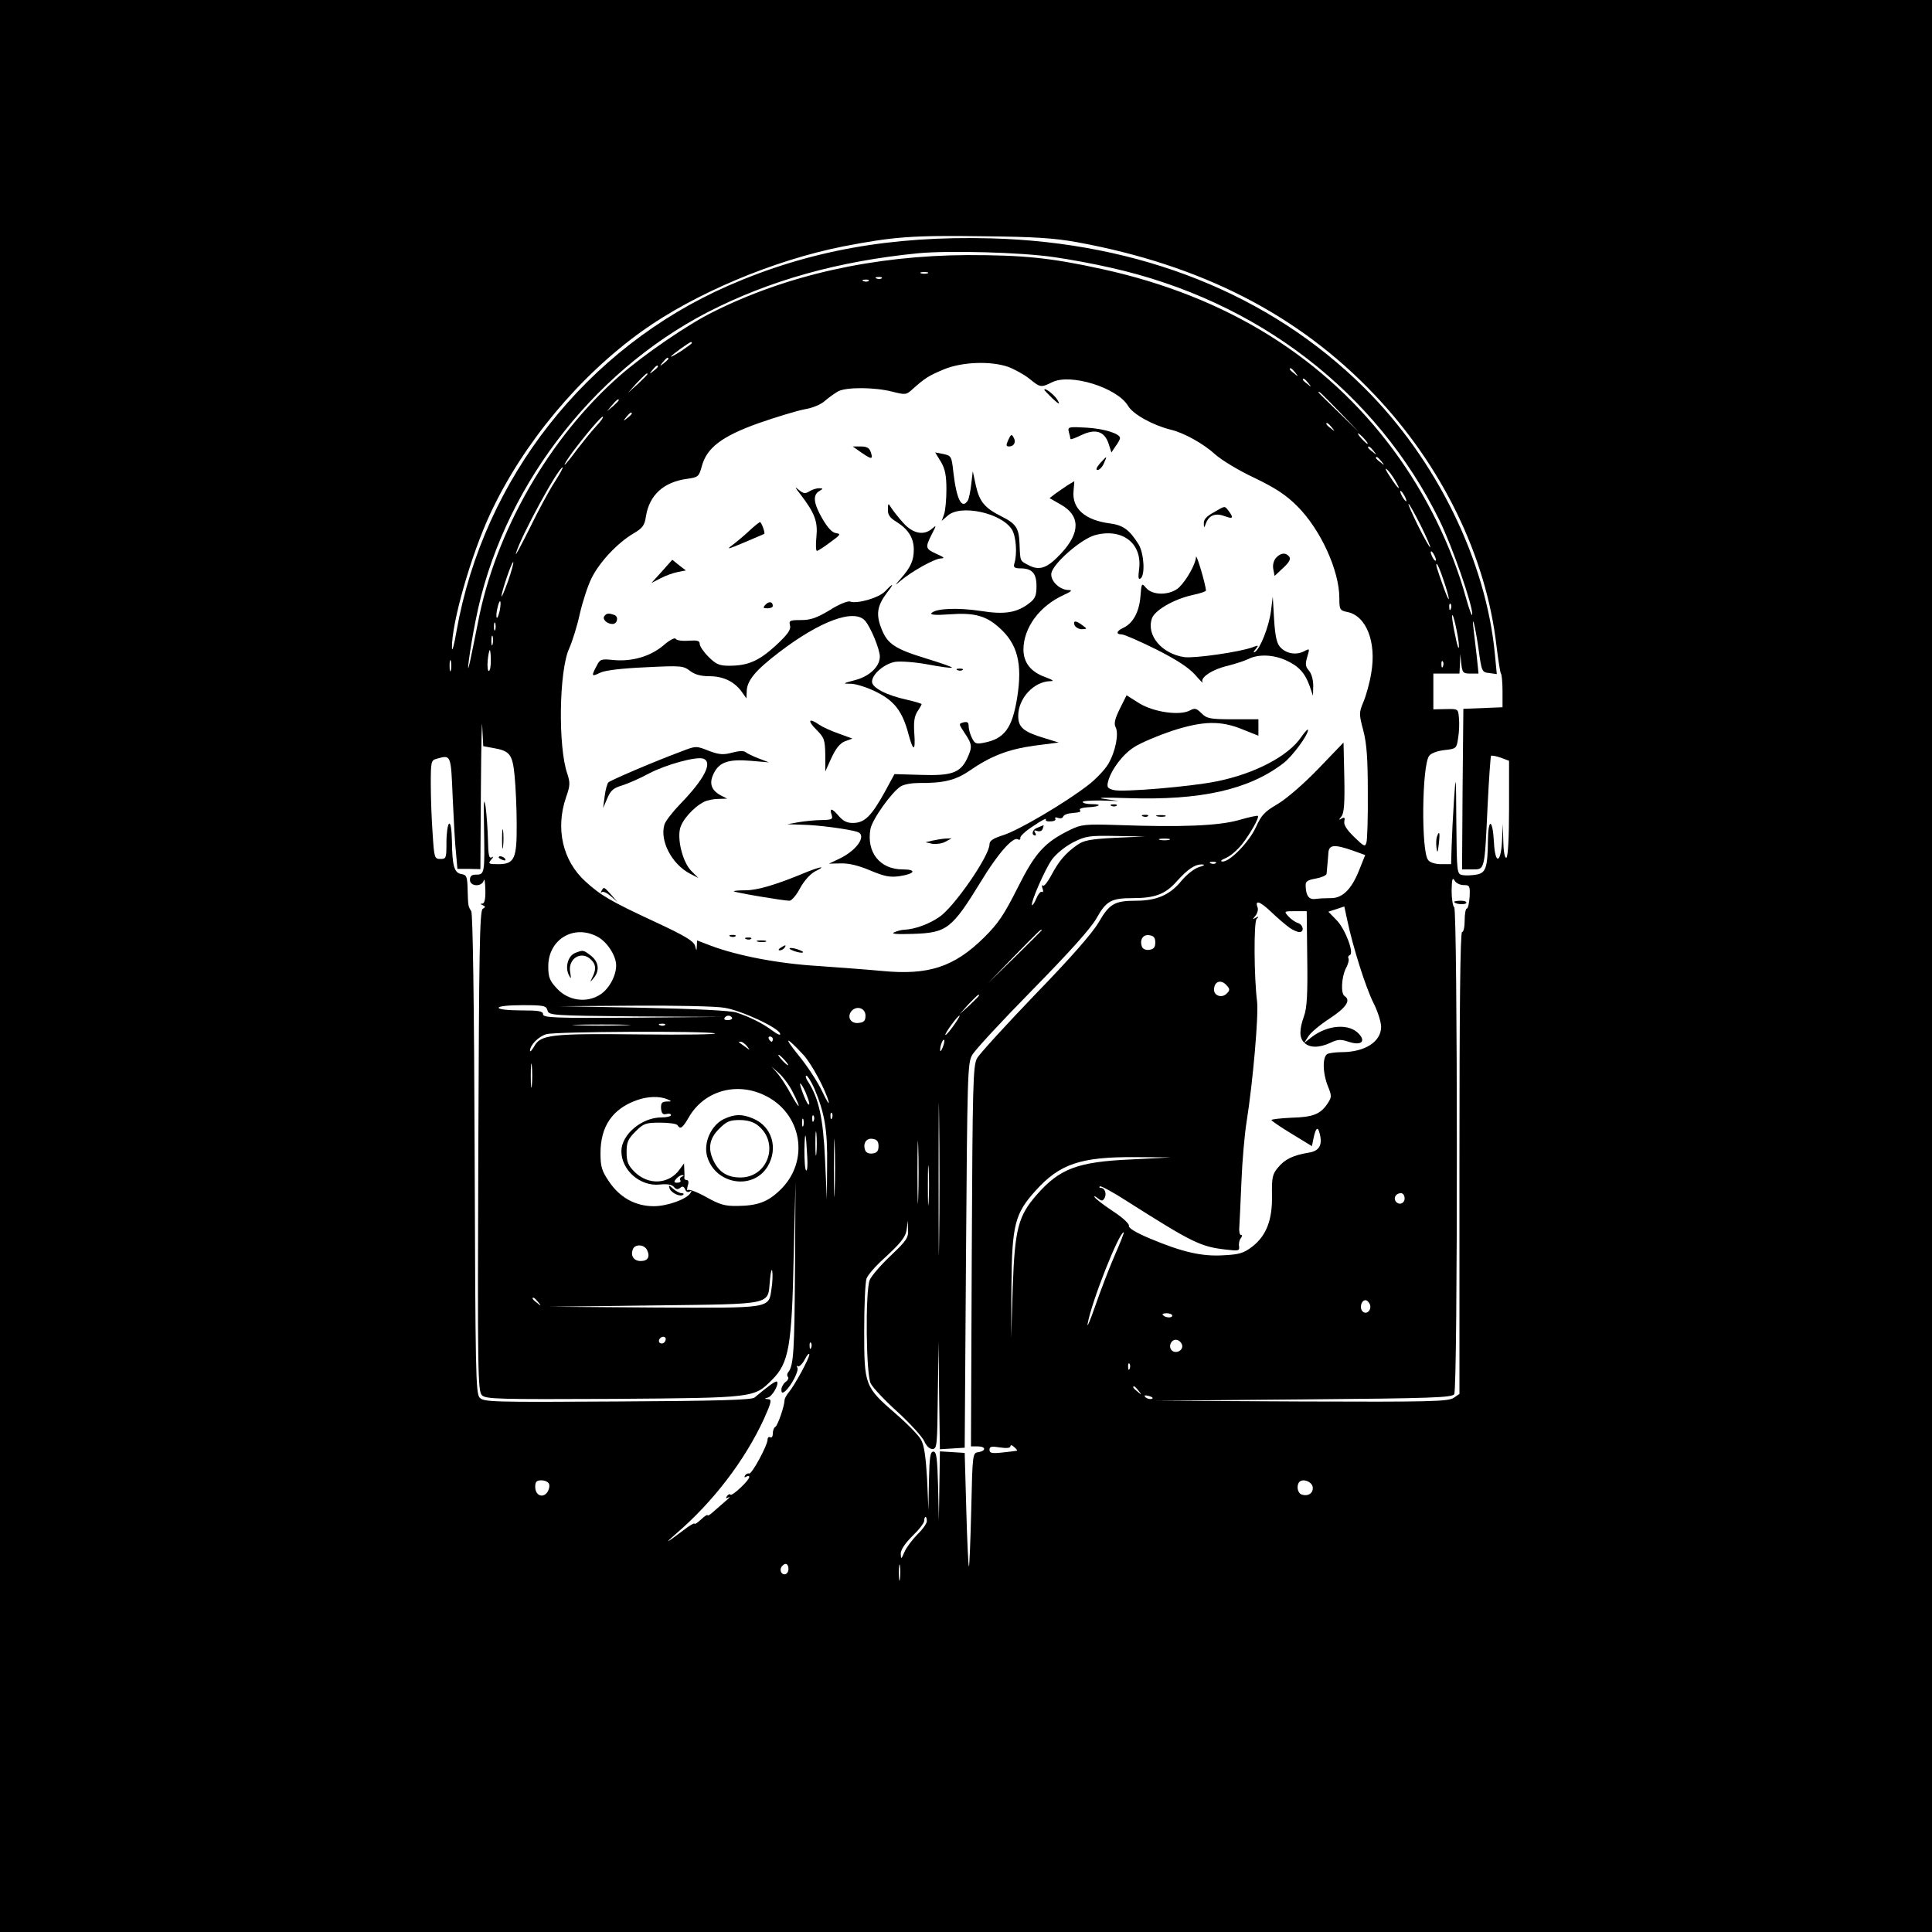 <?xml version="1.0" standalone="no"?>
<!DOCTYPE svg PUBLIC "-//W3C//DTD SVG 20010904//EN"
 "http://www.w3.org/TR/2001/REC-SVG-20010904/DTD/svg10.dtd">
<svg version="1.0" xmlns="http://www.w3.org/2000/svg"
 width="740pt" height="740pt" viewBox="0 0 740 740"
 preserveAspectRatio="xMidYMid meet">

<g transform="translate(0,740) scale(0.1,-0.1)"
fill="#000000" stroke="none">
<path d="M0 3700 l0 -3700 3700 0 3700 0 0 3700 0 3700 -3700 0 -3700 0 0
-3700z m4127 2772 c475 -87 847 -278 1136 -582 261 -274 430 -622 469 -965 7
-55 14 -102 17 -105 3 -3 6 -33 6 -67 l0 -62 -75 -3 -75 -3 -3 -307 -2 -308
39 0 c49 0 47 -7 59 247 5 101 11 185 13 188 3 2 20 -1 37 -7 l32 -12 0 -183
c0 -110 -4 -184 -10 -188 -6 -4 -11 20 -12 62 l-2 68 -3 -68 c-5 -87 -27 -88
-31 -1 -5 89 -22 92 -23 4 -1 -103 -8 -124 -44 -130 -17 -3 -40 -4 -52 -2 -23
4 -23 6 -25 201 -1 187 -2 191 -9 86 -4 -60 -8 -140 -9 -177 l-2 -68 -38 0
c-22 0 -43 6 -50 16 -27 32 -24 362 4 399 7 10 32 19 59 22 45 5 46 6 52 47 4
23 5 57 3 76 -3 35 -3 35 -50 34 l-48 -1 0 69 0 68 50 0 50 0 2 38 1 37 4 -37
c4 -35 7 -38 35 -38 l31 0 -6 59 c-4 33 -9 79 -12 103 -10 79 5 24 18 -67 12
-88 13 -90 41 -93 l29 -4 -7 73 c-33 360 -224 750 -502 1025 -360 357 -858
556 -1430 571 -382 10 -698 -47 -1006 -182 -542 -238 -935 -737 -1039 -1320
-9 -55 -18 -85 -18 -67 -2 94 73 357 148 517 126 268 339 524 582 698 201 143
501 270 768 323 191 37 264 43 536 39 200 -2 273 -7 362 -23z m-89 -57 c57 -8
155 -26 219 -41 561 -126 1016 -476 1257 -968 49 -100 126 -322 125 -359 0
-12 -11 16 -24 63 -54 196 -152 396 -277 565 -262 355 -640 590 -1115 694
-200 44 -304 54 -518 54 -357 -2 -692 -76 -976 -219 -95 -47 -261 -161 -354
-242 -270 -236 -479 -599 -545 -950 -12 -59 -25 -125 -30 -147 -17 -77 0 51
22 160 96 492 438 946 888 1179 237 122 501 196 807 226 117 11 393 4 521 -15z
m-485 -62 c-7 -2 -19 -2 -25 0 -7 3 -2 5 12 5 14 0 19 -2 13 -5z m-176 -19
c-3 -3 -12 -4 -19 -1 -8 3 -5 6 6 6 11 1 17 -2 13 -5z m-50 -10 c-3 -3 -12 -4
-19 -1 -8 3 -5 6 6 6 11 1 17 -2 13 -5z m-677 -238 c0 -2 -18 -15 -40 -30 -22
-14 -40 -24 -40 -22 0 5 71 56 77 56 2 0 3 -2 3 -4z m-90 -60 c0 -2 -8 -10
-17 -17 -16 -13 -17 -12 -4 4 13 16 21 21 21 13z m1301 -31 c24 -9 61 -29 81
-45 43 -35 45 -35 88 -14 70 35 250 -21 291 -91 19 -32 95 -74 164 -91 50 -12
124 -53 169 -94 23 -21 90 -62 150 -90 83 -40 122 -66 165 -109 89 -89 161
-246 161 -352 0 -44 2 -47 30 -53 73 -14 113 -115 92 -235 -6 -37 -20 -87 -30
-110 -17 -41 -17 -46 0 -110 13 -50 17 -108 17 -236 1 -93 -2 -179 -5 -191 -5
-19 -9 -17 -47 20 -28 27 -41 47 -38 60 3 14 1 17 -10 11 -12 -7 -12 -6 -1 8
10 12 13 50 11 149 l-3 134 -97 -101 c-57 -59 -122 -115 -156 -135 -50 -29
-62 -43 -82 -87 -25 -56 -99 -133 -128 -133 -11 1 -6 6 13 14 17 7 44 31 61
52 32 41 67 103 61 109 -2 2 -35 -5 -73 -16 -77 -22 -221 -28 -465 -19 -124 4
-139 2 -180 -18 -99 -48 -135 -88 -202 -222 -52 -103 -74 -137 -130 -192 -114
-112 -212 -144 -389 -127 -52 5 -161 13 -244 19 -153 9 -309 39 -413 78 l-52
20 -1 -21 c-1 -21 -1 -21 -7 1 -6 18 -39 38 -153 91 -170 79 -208 101 -268
156 -86 79 -114 201 -73 321 16 45 16 56 5 90 -36 103 -32 395 7 480 12 27 31
87 41 134 11 47 31 109 46 138 31 61 98 132 158 168 36 21 44 31 49 66 13 82
68 132 158 144 42 6 45 8 56 48 19 71 77 115 217 165 66 23 145 47 175 53 32
5 65 19 80 33 14 12 36 28 50 36 32 17 141 16 207 -1 52 -13 54 -13 80 11 46
41 60 50 120 75 69 28 177 32 244 9z m-1341 1 c0 -2 -8 -10 -17 -17 -16 -13
-17 -12 -4 4 13 16 21 21 21 13z m2441 -23 c13 -16 12 -17 -3 -4 -10 7 -18 15
-18 17 0 8 8 3 21 -13z m-2481 -6 c0 -2 -17 -19 -37 -38 l-38 -34 34 38 c33
34 41 42 41 34z m2531 -34 c13 -16 12 -17 -3 -4 -10 7 -18 15 -18 17 0 8 8 3
21 -13z m119 -110 l75 -78 -77 75 c-43 41 -78 76 -78 77 0 8 11 -3 80 -74z
m-2760 44 c0 -2 -10 -12 -22 -23 l-23 -19 19 23 c18 21 26 27 26 19z m50 -51
c0 -2 -8 -10 -17 -17 -16 -13 -17 -12 -4 4 13 16 21 21 21 13z m-137 -49 c-16
-17 -49 -58 -73 -89 -23 -32 -45 -58 -47 -58 -3 0 9 19 26 43 51 69 116 145
120 141 3 -3 -9 -19 -26 -37z m2818 -4 c13 -16 12 -17 -3 -4 -10 7 -18 15 -18
17 0 8 8 3 21 -13z m124 -43 c10 -11 16 -20 13 -20 -3 0 -13 9 -23 20 -10 11
-16 20 -13 20 3 0 13 -9 23 -20z m36 -47 c13 -16 12 -17 -3 -4 -10 7 -18 15
-18 17 0 8 8 3 21 -13z m30 -40 c13 -16 12 -17 -3 -4 -10 7 -18 15 -18 17 0 8
8 3 21 -13z m-3167 -80 c-21 -32 -64 -112 -96 -178 -33 -66 -56 -109 -52 -95
17 63 163 330 179 330 3 0 -11 -26 -31 -57z m3219 8 c27 -46 14 -38 -18 12
-16 23 -22 37 -14 30 8 -6 22 -25 32 -42z m37 -61 c6 -11 8 -20 6 -20 -3 0
-10 9 -16 20 -6 11 -8 20 -6 20 3 0 10 -9 16 -20z m61 -111 c22 -45 39 -83 37
-85 -2 -2 -23 35 -46 81 -23 47 -40 85 -37 85 3 0 23 -36 46 -81z m59 -134 c0
-5 -5 -3 -10 5 -5 8 -10 20 -10 25 0 6 5 3 10 -5 5 -8 10 -19 10 -25z m-3554
-81 c-14 -38 -25 -64 -25 -58 -1 15 40 136 45 131 2 -2 -7 -35 -20 -73z m3583
4 c12 -34 21 -67 20 -72 0 -6 -8 12 -18 39 -27 76 -33 95 -28 95 3 0 15 -28
26 -62z m-3615 -117 c-4 -17 -9 -30 -11 -27 -3 2 -2 19 2 36 9 41 17 33 9 -9z
m3643 7 c-3 -8 -6 -5 -6 6 -1 11 2 17 5 13 3 -3 4 -12 1 -19z m31 -143 c0 -16
-6 -1 -13 35 -8 36 -14 72 -13 80 1 27 26 -84 26 -115z m-3691 63 c-3 -7 -5
-2 -5 12 0 14 2 19 5 13 2 -7 2 -19 0 -25z m-10 -55 c-3 -10 -5 -4 -5 12 0 17
2 24 5 18 2 -7 2 -21 0 -30z m-7 -63 c0 -22 -3 -40 -8 -40 -4 0 -6 18 -4 40 2
22 6 40 8 40 2 0 4 -18 4 -40z m-153 -37 c-3 -10 -5 -2 -5 17 0 19 2 27 5 18
2 -10 2 -26 0 -35z m3800 15 c-3 -8 -6 -5 -6 6 -1 11 2 17 5 13 3 -3 4 -12 1
-19z m-3638 -313 c64 -11 74 -24 82 -106 4 -41 8 -124 8 -184 1 -134 -8 -155
-71 -155 -37 0 -39 2 -27 17 10 11 10 14 2 9 -10 -5 -13 10 -14 66 -1 40 -5
98 -9 128 -7 41 -8 20 -6 -85 3 -169 2 -175 -30 -175 -17 0 -24 -5 -24 -20 0
-26 46 -28 53 -2 3 9 5 -7 6 -35 1 -36 -3 -53 -11 -54 -9 0 -9 -2 1 -6 11 -5
11 -7 0 -14 -12 -7 -14 -165 -17 -927 -3 -844 -2 -921 14 -936 15 -15 61 -16
503 -14 542 4 539 4 607 72 66 65 77 129 84 476 l7 285 -2 -330 c-2 -318 -5
-376 -26 -401 -5 -6 -5 -14 -1 -18 4 -4 0 -13 -9 -19 -9 -7 -16 -20 -16 -29 0
-14 3 -15 14 -7 24 21 54 79 47 91 -4 7 -3 9 1 5 5 -4 17 7 27 25 9 18 17 27
18 20 0 -14 -56 -118 -79 -145 -9 -11 -16 -24 -16 -30 -1 -25 -26 -96 -35
-102 -6 -3 -10 -15 -10 -26 0 -11 -4 -17 -10 -14 -5 3 -10 -1 -10 -9 0 -22
-62 -136 -71 -130 -4 2 -11 -1 -15 -7 -4 -8 -3 -9 4 -5 7 4 12 3 12 -1 0 -13
-65 -74 -72 -68 -3 4 -9 1 -14 -6 -5 -8 -3 -10 7 -4 8 4 1 -4 -16 -18 -16 -14
-38 -33 -47 -41 -10 -9 -18 -13 -18 -9 0 3 -11 -4 -25 -17 -14 -13 -25 -20
-25 -16 0 4 -19 -7 -42 -25 -66 -50 -78 -56 -28 -13 143 123 263 281 336 439
29 65 31 75 16 76 -15 1 -15 2 -1 6 17 4 44 52 35 61 -5 4 -31 -15 -86 -61
-11 -9 -138 -13 -525 -15 -484 -3 -512 -2 -528 15 -15 17 -16 99 -19 933 -2
579 -7 921 -13 930 -12 19 -12 19 -14 84 -1 48 -4 55 -23 58 -28 4 -36 31 -37
126 -1 46 -5 71 -11 67 -5 -3 -10 -35 -10 -71 0 -61 -1 -64 -23 -64 -23 0 -24
4 -30 98 -4 53 -7 138 -7 188 0 87 1 92 23 98 55 15 54 18 61 -151 4 -87 9
-183 13 -214 l5 -57 44 0 44 -1 2 312 c1 172 4 277 5 235 l4 -76 38 -7z m2381
-344 c-96 -5 -120 -10 -145 -28 -44 -31 -70 -62 -98 -115 -14 -26 -28 -44 -32
-40 -5 4 -5 -1 -2 -11 4 -10 3 -16 -2 -13 -5 3 -14 -8 -21 -24 -7 -17 -15 -29
-17 -27 -7 8 49 137 77 176 17 22 50 49 81 65 48 24 62 26 163 24 l111 -2
-115 -5z m208 -8 c-10 -2 -26 -2 -35 0 -10 3 -2 5 17 5 19 0 27 -2 18 -5z
m704 -41 l47 -17 -24 -60 c-29 -72 -64 -106 -108 -105 -18 0 -43 -1 -57 -3
-26 -4 -38 11 -39 50 -1 17 6 22 39 28 22 4 40 12 41 18 1 7 2 21 3 32 1 11 3
32 4 48 2 32 22 34 94 9z m-525 -48 c-3 -3 -12 -4 -19 -1 -8 3 -5 6 6 6 11 1
17 -2 13 -5z m-64 -15 c-18 -5 -47 -28 -68 -53 -44 -54 -95 -76 -175 -76 -81
0 -101 -12 -142 -83 -24 -41 -107 -136 -243 -276 -113 -118 -214 -228 -223
-245 -15 -28 -17 -98 -20 -758 l-3 -728 26 0 c31 0 33 -17 3 -22 -23 -3 -23
-4 -28 -223 -3 -121 -7 -218 -9 -215 -2 3 -7 102 -10 220 l-6 215 -47 3 -48 3
-2 -133 -2 -133 -3 133 c-3 108 -6 132 -18 132 -12 0 -15 -21 -17 -112 l-2
-113 -5 120 c-5 83 -11 129 -23 150 -9 17 -52 61 -96 99 -120 104 -122 109
-122 319 0 97 4 186 9 200 5 13 29 41 52 63 81 74 98 95 102 127 l4 32 1 -35
c2 -31 -6 -42 -67 -100 -38 -36 -74 -78 -80 -93 -17 -45 -14 -362 4 -396 8
-16 54 -65 104 -110 49 -45 94 -95 101 -111 8 -18 20 -30 31 -30 18 0 19 12
21 208 l3 207 2 -208 3 -208 48 3 47 3 5 735 c5 687 6 737 23 768 10 19 114
131 231 250 144 147 224 236 246 275 37 66 56 77 138 77 86 0 125 15 168 63
43 48 71 67 99 66 12 -1 8 -4 -12 -10z m1013 -69 c23 0 25 -3 23 -45 -2 -25
-6 -45 -11 -45 -4 0 -8 -20 -8 -45 0 -25 -4 -45 -10 -45 -7 0 -10 -301 -10
-884 l0 -885 -22 -15 c-20 -14 -89 -16 -583 -14 l-560 3 568 5 c490 4 569 7
577 20 14 21 13 1857 0 1865 -5 3 -10 32 -10 63 1 44 3 53 11 40 5 -10 21 -18
35 -18z m-666 -164 c13 -9 30 -16 37 -16 20 0 15 28 -6 35 -10 3 -26 14 -36
25 -18 20 -17 20 26 20 l44 0 2 -180 c2 -136 -1 -190 -12 -221 -19 -53 -19
-84 1 -103 20 -20 57 -20 100 0 27 13 39 14 69 4 47 -16 68 0 40 30 -37 41
-120 35 -182 -13 l-28 -22 16 25 c8 14 45 45 82 69 64 42 82 70 57 86 -15 9
-12 72 5 106 9 16 13 34 10 38 -3 5 0 11 5 13 18 6 -17 99 -50 133 l-32 33 31
10 30 10 11 -51 c22 -105 71 -259 100 -317 17 -33 30 -75 30 -93 0 -57 -62
-97 -152 -97 -20 0 -43 -3 -52 -6 -21 -8 -21 -71 0 -124 15 -37 15 -42 0 -65
-27 -42 -56 -54 -138 -56 -43 -2 -78 -6 -78 -9 0 -3 35 -27 78 -53 l77 -47 6
30 c9 42 17 47 24 17 11 -43 -2 -66 -43 -72 -59 -10 -91 -25 -117 -57 -21 -25
-24 -37 -23 -106 2 -95 -22 -156 -77 -198 -32 -24 -49 -29 -109 -32 -83 -5
-157 12 -281 64 -55 23 -84 41 -81 49 2 7 -23 31 -60 55 -35 23 -67 48 -71 54
-4 6 1 5 11 -3 15 -12 19 -12 26 -1 10 16 2 40 -13 40 -6 0 -8 3 -4 6 3 3 50
-22 104 -57 249 -158 281 -174 377 -185 50 -6 54 -5 52 12 -2 11 1 25 7 32 5
7 6 12 0 12 -5 0 -8 15 -6 33 1 17 5 95 8 172 3 77 12 181 20 230 24 152 46
405 40 458 -12 94 -13 305 -2 317 10 10 9 11 -3 5 -13 -8 -13 -6 -1 8 7 9 11
23 8 31 -12 31 9 24 52 -17 25 -24 57 -51 71 -61z m-950 -9 c0 -1 -46 -47
-102 -102 l-103 -100 100 103 c93 95 105 107 105 99z m-1701 -25 c37 -20 71
-73 71 -110 0 -40 -28 -91 -62 -112 -52 -33 -122 -23 -165 24 -28 30 -33 43
-33 85 0 103 98 162 189 113z m2136 -22 c0 -18 -6 -26 -23 -28 -13 -2 -25 3
-28 12 -10 26 4 48 28 44 17 -2 23 -10 23 -28z m275 -166 c11 -12 11 -18 -2
-30 -18 -18 -48 -8 -48 15 0 33 28 42 50 15z m-950 -37 c0 -2 -17 -19 -37 -38
l-38 -34 34 38 c33 34 41 42 41 34z m-1653 -57 c5 -19 16 -20 337 -23 l331 -2
-342 -3 c-299 -2 -343 0 -343 13 0 12 -16 15 -85 15 -50 0 -85 4 -85 10 0 6
37 10 91 10 82 0 91 -2 96 -20z m678 10 c64 -10 206 -76 213 -99 3 -8 -9 -4
-29 11 -37 28 -85 52 -139 70 -22 7 -157 14 -355 18 l-320 6 285 2 c157 1 312
-2 345 -8z m540 -30 c0 -20 -6 -26 -26 -28 -30 -4 -46 22 -28 45 20 23 54 12
54 -17z m-511 -8 c2 -4 -4 -9 -15 -9 -11 -1 -17 2 -14 8 7 11 22 12 29 1z
m848 -31 c-15 -21 -29 -37 -31 -35 -4 4 47 74 54 74 3 0 -8 -18 -23 -39z
m-1260 2 c-51 -2 -132 -2 -180 0 -48 1 -6 3 93 3 99 0 138 -2 87 -3z m155 1
c-3 -3 -12 -4 -19 -1 -8 3 -5 6 6 6 11 1 17 -2 13 -5z m191 -32 c13 -4 -116
-6 -286 -4 -341 4 -382 -1 -406 -46 -9 -15 -15 -22 -16 -17 0 22 32 55 63 64
36 10 609 13 645 3z m222 -22 c0 -5 -2 -10 -4 -10 -3 0 -8 5 -11 10 -3 6 -1
10 4 10 6 0 11 -4 11 -10z m117 -60 c32 -35 85 -134 97 -180 3 -14 -8 4 -25
40 -17 36 -58 99 -92 140 -58 72 -47 72 20 0z m534 29 c-5 -13 -10 -19 -10
-12 -1 15 10 45 15 40 3 -2 0 -15 -5 -28z m-750 4 c13 -17 13 -17 -6 -3 -11 8
-22 16 -24 17 -2 2 0 3 6 3 6 0 17 -8 24 -17z m144 -53 c10 -11 16 -20 13 -20
-3 0 -13 9 -23 20 -10 11 -16 20 -13 20 3 0 13 -9 23 -20z m-968 -97 c-2 -21
-4 -4 -4 37 0 41 2 58 4 38 2 -21 2 -55 0 -75z m1560 -596 c-1 -128 -2 -20 -2
238 0 259 1 363 2 232 2 -131 2 -343 0 -470z m-561 571 c34 -67 29 -73 -7 -8
-16 30 -40 66 -52 80 l-22 25 28 -25 c16 -14 40 -46 53 -72z m83 13 c40 -95
51 -159 49 -296 l-1 -130 -7 155 c-7 157 -24 234 -65 297 -9 13 -11 23 -6 23
4 0 18 -22 30 -49z m-33 -16 c14 -34 18 -52 9 -44 -9 9 -35 79 -30 79 3 0 13
-16 21 -35z m-160 -9 c147 -68 178 -255 60 -366 -46 -44 -85 -58 -160 -59 -50
-1 -69 5 -121 34 -34 19 -66 31 -70 27 -4 -4 -4 3 -1 16 5 13 3 22 -3 22 -6 0
-10 3 -10 8 1 4 1 18 0 32 l-1 24 -16 -22 c-41 -59 -121 -63 -174 -10 -24 24
-30 38 -30 75 0 38 5 50 34 79 31 31 39 34 94 34 34 0 64 -4 67 -10 11 -17 19
-11 43 30 57 100 179 137 288 86z m-371 -16 c19 -8 19 -9 -2 -9 -18 -1 -22 -6
-21 -27 2 -19 7 -24 20 -21 10 3 18 1 18 -4 0 -5 -17 -9 -37 -9 -75 0 -153
-66 -153 -129 0 -73 72 -136 147 -128 29 3 46 0 54 -9 8 -10 15 -11 24 -4 9 8
14 6 19 -5 3 -9 11 -13 17 -9 8 5 9 3 4 -5 -14 -24 -89 -51 -141 -51 -70 0
-130 33 -171 94 -28 41 -33 57 -33 109 0 103 46 170 139 203 41 15 87 16 116
4z m632 -72 c-3 -8 -6 -5 -6 6 -1 11 2 17 5 13 3 -3 4 -12 1 -19z m-70 -10
c-3 -8 -6 -5 -6 6 -1 11 2 17 5 13 3 -3 4 -12 1 -19z m-40 -20 c-3 -7 -5 -2
-5 12 0 14 2 19 5 13 2 -7 2 -19 0 -25z m120 -250 c-1 -51 -3 -12 -3 87 0 99
2 141 3 93 2 -48 2 -129 0 -180z m320 -25 c-1 -54 -3 -10 -3 97 0 107 2 151 3
98 2 -54 2 -142 0 -195z m-390 170 c-2 -21 -4 -4 -4 37 0 41 2 58 4 38 2 -21
2 -55 0 -75z m-35 -15 c2 -31 0 -54 -4 -51 -5 2 -7 39 -7 81 2 80 6 68 11 -30z
m273 42 c0 -18 -6 -26 -23 -28 -13 -2 -25 3 -28 12 -10 26 4 48 28 44 17 -2
23 -10 23 -28z m192 -212 c-2 -35 -3 -7 -3 62 0 69 1 97 3 63 2 -35 2 -91 0
-125z m773 161 c-202 -9 -271 -35 -358 -134 -72 -82 -85 -131 -93 -355 l-6
-195 1 200 c2 233 13 277 93 365 92 102 172 129 378 128 l140 -1 -155 -8z
m-1718 -66 c-6 -2 -10 -9 -6 -14 3 -5 -2 -9 -12 -9 -13 0 -14 3 -4 15 7 8 18
15 24 14 7 0 6 -2 -2 -6z m2768 -83 c0 -21 -24 -28 -35 -10 -8 14 3 30 21 30
8 0 14 -9 14 -20z m-1112 -222 c-22 -51 -55 -138 -74 -193 -19 -55 -32 -84
-28 -65 14 82 120 350 138 350 3 0 -14 -42 -36 -92z m-1790 25 c13 -26 4 -43
-24 -43 -26 0 -40 20 -30 45 8 21 43 19 54 -2z m477 -149 c-11 -77 3 -74 -450
-72 l-400 3 402 5 c461 6 433 0 442 97 3 32 7 47 9 34 2 -13 1 -44 -3 -67z
m-894 -51 c13 -16 12 -17 -3 -4 -10 7 -18 15 -18 17 0 8 8 3 21 -13z m3186 -9
c8 -21 -13 -42 -28 -27 -13 13 -5 43 11 43 6 0 13 -7 17 -16z m-757 -43 c0
-10 -26 -9 -36 2 -4 4 2 7 14 7 12 0 22 -4 22 -9z m-1940 -89 c0 -13 -12 -22
-22 -16 -10 6 -1 24 13 24 5 0 9 -4 9 -8z m1978 -25 c4 -20 -25 -34 -40 -19
-15 15 -1 44 19 40 10 -2 19 -11 21 -21z m-1421 -9 c-3 -8 -6 -5 -6 6 -1 11 2
17 5 13 3 -3 4 -12 1 -19z m1220 -80 c-3 -8 -6 -5 -6 6 -1 11 2 17 5 13 3 -3
4 -12 1 -19z m34 -85 c13 -16 12 -17 -3 -4 -17 13 -22 21 -14 21 2 0 10 -8 17
-17z m50 -31 c-7 -2 -18 1 -23 6 -8 8 -4 9 13 5 13 -4 18 -8 10 -11z m-515
-198 c0 -1 -25 -4 -53 -7 -44 -5 -53 -3 -53 10 0 13 8 14 40 9 25 -4 40 -2 40
4 0 6 6 6 14 -2 8 -7 13 -13 12 -14z m-1793 -128 c3 -8 0 -22 -7 -32 -18 -24
-46 -11 -46 21 0 20 5 25 24 25 13 0 26 -6 29 -14z m2925 -12 c3 -23 -18 -37
-43 -28 -16 6 -20 35 -8 48 14 14 48 1 51 -20z m-1478 -130 c0 -9 -16 -32 -37
-52 -20 -21 -42 -50 -49 -67 -12 -28 -13 -28 -14 -6 0 15 16 39 45 68 25 24
45 50 45 58 0 8 2 15 5 15 3 0 5 -7 5 -16z m-103 -221 c-2 -16 -4 -5 -4 22 0
28 2 40 4 28 2 -13 2 -35 0 -50z m-427 37 c0 -11 -7 -20 -15 -20 -15 0 -21 21
-8 33 12 13 23 7 23 -13z"/>
<path d="M5504 4196 c-3 -8 -4 -27 -2 -43 3 -23 5 -20 9 15 5 43 2 53 -7 28z"/>
<path d="M4000 5907 c0 -2 14 -16 31 -33 26 -24 30 -25 20 -7 -10 19 -51 51
-51 40z"/>
<path d="M4094 5745 c3 -11 6 -23 6 -26 0 -4 18 3 41 14 54 26 89 16 105 -32
l11 -34 16 24 c10 13 17 27 17 31 0 17 -60 36 -128 40 -70 4 -73 3 -68 -17z"/>
<path d="M3862 5715 c-9 -20 -9 -25 3 -25 19 0 28 17 17 35 -7 13 -10 12 -20
-10z"/>
<path d="M3300 5666 c39 -27 45 -26 35 3 -5 15 -15 21 -38 21 l-31 0 34 -24z"/>
<path d="M3604 5631 c16 -27 21 -53 21 -106 0 -38 -4 -81 -9 -95 l-9 -25 23
20 c49 44 204 11 245 -52 17 -25 22 -95 10 -132 -4 -14 1 -18 24 -18 44 0 61
-19 61 -68 0 -35 -5 -48 -26 -64 -48 -38 -95 -46 -188 -31 -87 13 -170 10
-188 -8 -7 -7 15 -9 69 -5 93 7 139 -5 189 -50 71 -62 91 -138 70 -269 -19
-118 -49 -158 -128 -173 -30 -6 -35 -3 -46 20 -7 14 -12 34 -12 45 0 13 -5 17
-20 13 -19 -5 -18 -6 5 -41 29 -43 30 -53 9 -98 -26 -54 -59 -66 -177 -62
l-101 3 -38 -70 c-50 -90 -76 -116 -118 -117 -24 -1 -39 6 -56 25 -27 32 -38
34 -29 7 6 -18 2 -20 -37 -21 -24 0 -63 -4 -88 -8 l-45 -8 60 -2 c58 -1 171
-16 208 -27 39 -12 1 -70 -68 -103 l-40 -19 45 1 c31 1 68 -8 113 -27 55 -23
75 -27 112 -22 60 9 68 26 12 26 -87 0 -139 66 -123 155 7 37 82 142 116 163
13 8 43 13 69 13 93 -1 140 10 193 46 82 57 149 83 250 97 l93 12 -55 17 c-80
24 -100 41 -100 85 0 67 59 131 122 133 17 0 12 4 -17 15 -57 20 -85 56 -85
107 1 84 62 166 154 208 29 13 35 19 20 19 -36 0 -72 36 -67 65 8 38 112 129
166 145 105 29 183 -31 170 -130 -4 -31 -3 -41 5 -36 19 11 14 97 -7 131 -35
56 -59 73 -108 80 -97 12 -148 57 -141 125 l3 37 -25 -15 c-14 -9 -35 -24 -48
-33 l-22 -17 42 -24 c76 -42 77 -108 2 -188 -52 -56 -82 -67 -124 -45 -34 18
-32 13 -35 82 -2 60 -13 77 -69 105 -64 32 -84 56 -98 117 l-12 56 -6 -50 c-3
-27 -9 -56 -13 -62 -23 -36 -43 4 -55 105 -7 64 -8 66 -38 73 l-32 6 22 -36z"/>
<path d="M4213 5625 c-13 -15 -17 -25 -9 -25 7 0 18 11 24 25 14 31 13 31 -15
0z"/>
<path d="M3067 5505 c54 -71 66 -103 60 -162 -3 -29 -2 -53 2 -53 4 0 27 15
51 33 40 29 42 32 22 35 -15 2 -32 21 -52 55 -34 59 -38 91 -12 106 16 10 16
10 -1 11 -9 0 -26 -5 -37 -12 -16 -10 -23 -9 -42 7 -16 14 -13 8 9 -20z"/>
<path d="M3401 5448 c-1 -20 8 -32 33 -47 45 -28 66 -62 66 -106 0 -42 -12
-68 -49 -110 -26 -30 -26 -30 -1 -9 43 36 129 84 153 85 17 1 14 4 -15 17 -44
20 -45 24 -19 76 18 34 18 36 2 22 -32 -29 -75 -20 -112 22 -19 21 -39 47 -46
58 -11 18 -12 17 -12 -8z"/>
<path d="M4648 5437 c-26 -14 -38 -27 -37 -41 0 -20 1 -20 9 2 12 29 36 38 71
25 32 -12 35 -7 15 20 -16 20 -12 21 -58 -6z"/>
<path d="M2870 5367 c-19 -18 -48 -42 -65 -55 -25 -18 -17 -16 45 10 41 18 76
32 77 33 5 2 -10 45 -16 45 -3 0 -22 -15 -41 -33z"/>
<path d="M4581 5267 c-1 -27 -36 -89 -65 -117 -34 -31 -102 -32 -127 -1 -16
19 -17 18 -21 -35 -5 -59 -29 -102 -66 -119 -26 -12 -29 -25 -5 -25 9 0 68
-26 131 -57 79 -40 125 -70 150 -98 19 -22 32 -35 28 -28 -10 18 39 50 97 63
28 7 64 19 79 26 37 19 95 17 143 -5 49 -22 73 -48 91 -98 l13 -38 1 39 c0 23
-7 47 -17 58 -13 15 -14 24 -6 52 10 33 10 33 -13 21 -30 -15 -68 -9 -91 17
-13 14 -19 43 -23 106 l-5 87 -7 -56 c-8 -60 -41 -143 -61 -156 -7 -4 -7 0 2
10 13 16 12 17 -11 8 -47 -18 -221 -43 -261 -38 -86 12 -147 83 -125 148 11
32 84 74 156 90 29 6 52 14 51 17 -1 24 -37 144 -38 129z"/>
<path d="M4887 5263 c-9 -11 -13 -28 -10 -43 l5 -26 33 31 c23 21 30 34 23 43
-14 17 -32 15 -51 -5z"/>
<path d="M2535 5211 l-40 -44 35 18 c19 10 49 21 66 24 l31 6 -26 20 -26 21
-40 -45z"/>
<path d="M3391 5136 c-24 -26 -108 -50 -135 -40 -9 3 -44 -11 -78 -33 -50 -30
-73 -38 -110 -38 -43 0 -47 -2 -42 -21 4 -16 -9 -34 -55 -77 -65 -59 -106 -77
-179 -77 -37 0 -50 6 -78 34 -19 19 -34 41 -34 50 0 12 -9 14 -42 12 -24 -2
-46 1 -50 7 -3 6 -23 -4 -48 -26 -49 -41 -119 -62 -191 -55 -47 5 -51 3 -64
-23 -21 -39 -19 -42 13 -26 17 9 81 17 172 21 138 7 147 6 172 -13 18 -14 41
-21 73 -21 54 0 95 -19 124 -57 l20 -28 1 25 c0 43 34 83 126 153 156 119 285
166 327 120 22 -25 57 -110 57 -138 0 -38 -40 -76 -95 -90 -49 -13 -49 -14
-14 -14 20 -1 64 -15 97 -32 68 -34 99 -74 122 -162 18 -67 27 -66 22 4 -3 43
0 65 12 84 9 13 16 26 16 28 0 2 -26 10 -57 17 -78 17 -133 46 -133 69 0 28
47 69 89 76 22 3 76 -1 125 -10 48 -9 90 -15 92 -12 2 2 -43 18 -99 35 -121
37 -149 56 -172 117 -20 52 -15 85 21 133 30 38 27 42 -5 8z"/>
<path d="M2932 5084 c-11 -12 -9 -14 8 -14 11 0 20 4 20 9 0 17 -15 19 -28 5z"/>
<path d="M2314 5039 c-7 -12 12 -29 32 -29 19 0 24 28 8 34 -23 9 -32 7 -40
-5z"/>
<path d="M4116 5005 c4 -8 16 -15 28 -15 21 1 21 1 2 15 -25 19 -37 19 -30 0z"/>
<path d="M3668 4833 c7 -3 16 -2 19 1 4 3 -2 6 -13 5 -11 0 -14 -3 -6 -6z"/>
<path d="M4289 4685 c-19 -39 -23 -57 -16 -70 13 -25 0 -93 -28 -141 -13 -22
-48 -59 -77 -81 -89 -69 -265 -172 -323 -191 -41 -13 -55 -22 -55 -36 0 -44
-136 -241 -192 -278 -40 -28 -94 -47 -133 -49 -11 0 -29 -5 -40 -10 -14 -6 9
-8 70 -6 132 4 150 18 263 202 64 106 123 172 141 160 6 -3 10 -1 9 5 -2 7 21
28 51 47 29 20 51 31 47 25 -3 -6 4 -9 18 -8 13 0 22 5 18 10 -3 5 2 7 11 3 9
-3 17 -1 19 5 2 6 15 12 28 13 40 4 41 5 36 13 -3 5 11 9 31 10 45 2 58 12 15
12 -17 0 -33 3 -35 8 -3 4 27 6 66 6 l72 -2 -55 8 c-35 5 -1 6 90 3 280 -9
463 32 596 134 33 25 94 107 94 127 0 6 -12 -7 -26 -27 -49 -73 -179 -141
-325 -170 -98 -20 -359 -42 -393 -33 -24 6 -27 11 -22 32 12 46 56 105 101
133 25 16 89 43 142 61 120 39 188 41 273 6 l60 -24 0 32 0 31 -98 0 c-88 0
-100 3 -120 23 -19 19 -26 21 -44 11 -39 -21 -138 -7 -194 27 l-49 31 -26 -52z"/>
<path d="M3126 4606 c31 -31 34 -39 35 -97 l0 -64 24 53 c17 36 32 55 52 63
l28 10 -52 19 c-29 10 -62 25 -75 34 -40 28 -47 17 -12 -18z"/>
<path d="M2605 4520 c-97 -36 -268 -109 -275 -117 -4 -4 -11 -28 -14 -53 l-6
-45 16 37 c13 31 24 40 58 50 22 7 68 27 101 45 64 34 183 67 209 57 37 -14 4
-78 -89 -174 -29 -30 -56 -65 -60 -78 -19 -63 29 -153 99 -189 l31 -16 -27 27
c-31 31 -53 112 -44 159 6 33 51 85 93 106 12 6 37 11 55 11 l33 1 -27 14
c-35 20 -43 47 -23 85 21 41 56 53 140 46 l70 -6 -39 15 c-21 8 -44 19 -50 24
-7 6 -27 5 -53 -2 -33 -9 -49 -7 -85 6 -53 21 -51 21 -113 -3z"/>
<path d="M4258 4313 c7 -3 16 -2 19 1 4 3 -2 6 -13 5 -11 0 -14 -3 -6 -6z"/>
<path d="M4378 4273 c7 -3 16 -2 19 1 4 3 -2 6 -13 5 -11 0 -14 -3 -6 -6z"/>
<path d="M4433 4273 c9 -2 23 -2 30 0 6 3 -1 5 -18 5 -16 0 -22 -2 -12 -5z"/>
<path d="M3972 4229 c-19 -7 -23 -29 -6 -29 3 0 2 5 -2 12 -5 7 -2 9 9 5 9 -3
18 0 21 9 3 8 4 14 3 13 -1 0 -12 -4 -25 -10z"/>
<path d="M3570 4180 l-25 -6 26 -6 c15 -2 38 1 50 8 l24 13 -25 -1 c-14 -1
-36 -5 -50 -8z"/>
<path d="M3090 4060 c-117 -49 -189 -70 -234 -70 -27 0 -47 -2 -45 -4 5 -5
190 -36 213 -36 8 0 27 22 41 49 16 29 39 54 58 64 43 21 22 19 -33 -3z"/>
<path d="M2304 3988 c-4 -7 -3 -10 1 -5 5 4 20 -3 34 -15 l26 -23 -24 28 c-28
31 -28 31 -37 15z"/>
<path d="M2798 3813 c7 -3 16 -2 19 1 4 3 -2 6 -13 5 -11 0 -14 -3 -6 -6z"/>
<path d="M2858 3803 c7 -3 16 -2 19 1 4 3 -2 6 -13 5 -11 0 -14 -3 -6 -6z"/>
<path d="M2903 3793 c9 -2 23 -2 30 0 6 3 -1 5 -18 5 -16 0 -22 -2 -12 -5z"/>
<path d="M2990 3770 c-9 -6 -10 -10 -3 -10 6 0 15 5 18 10 8 12 4 12 -15 0z"/>
<path d="M3035 3760 c11 -5 27 -9 35 -9 9 0 8 4 -5 9 -11 5 -27 9 -35 9 -9 0
-8 -4 5 -9z"/>
<path d="M1923 4185 c0 -33 2 -45 4 -27 2 18 2 45 0 60 -2 15 -4 0 -4 -33z"/>
<path d="M1910 4116 c0 -2 7 -7 16 -10 8 -3 12 -2 9 4 -6 10 -25 14 -25 6z"/>
<path d="M5570 3946 c0 -9 40 -13 46 -5 3 5 -6 9 -20 9 -14 0 -26 -2 -26 -4z"/>
<path d="M2203 3750 c-27 -11 -39 -53 -25 -83 10 -19 10 -18 6 9 -10 53 44 85
80 48 19 -18 20 -37 5 -67 -10 -21 -10 -21 5 -3 24 29 19 62 -10 85 -30 23
-30 23 -61 11z"/>
<path d="M2771 3113 c-48 -24 -78 -92 -62 -144 32 -106 175 -129 231 -37 42
70 17 154 -56 184 -43 18 -71 17 -113 -3z m131 -23 c85 -66 41 -200 -66 -200
-48 0 -80 19 -101 60 -25 49 -19 88 19 126 29 29 41 34 79 34 29 0 53 -7 69
-20z"/>
<path d="M2565 2847 c7 -17 42 -33 52 -23 4 3 0 6 -7 6 -7 0 -22 8 -32 17 -17
15 -18 15 -13 0z"/>
</g>
</svg>
